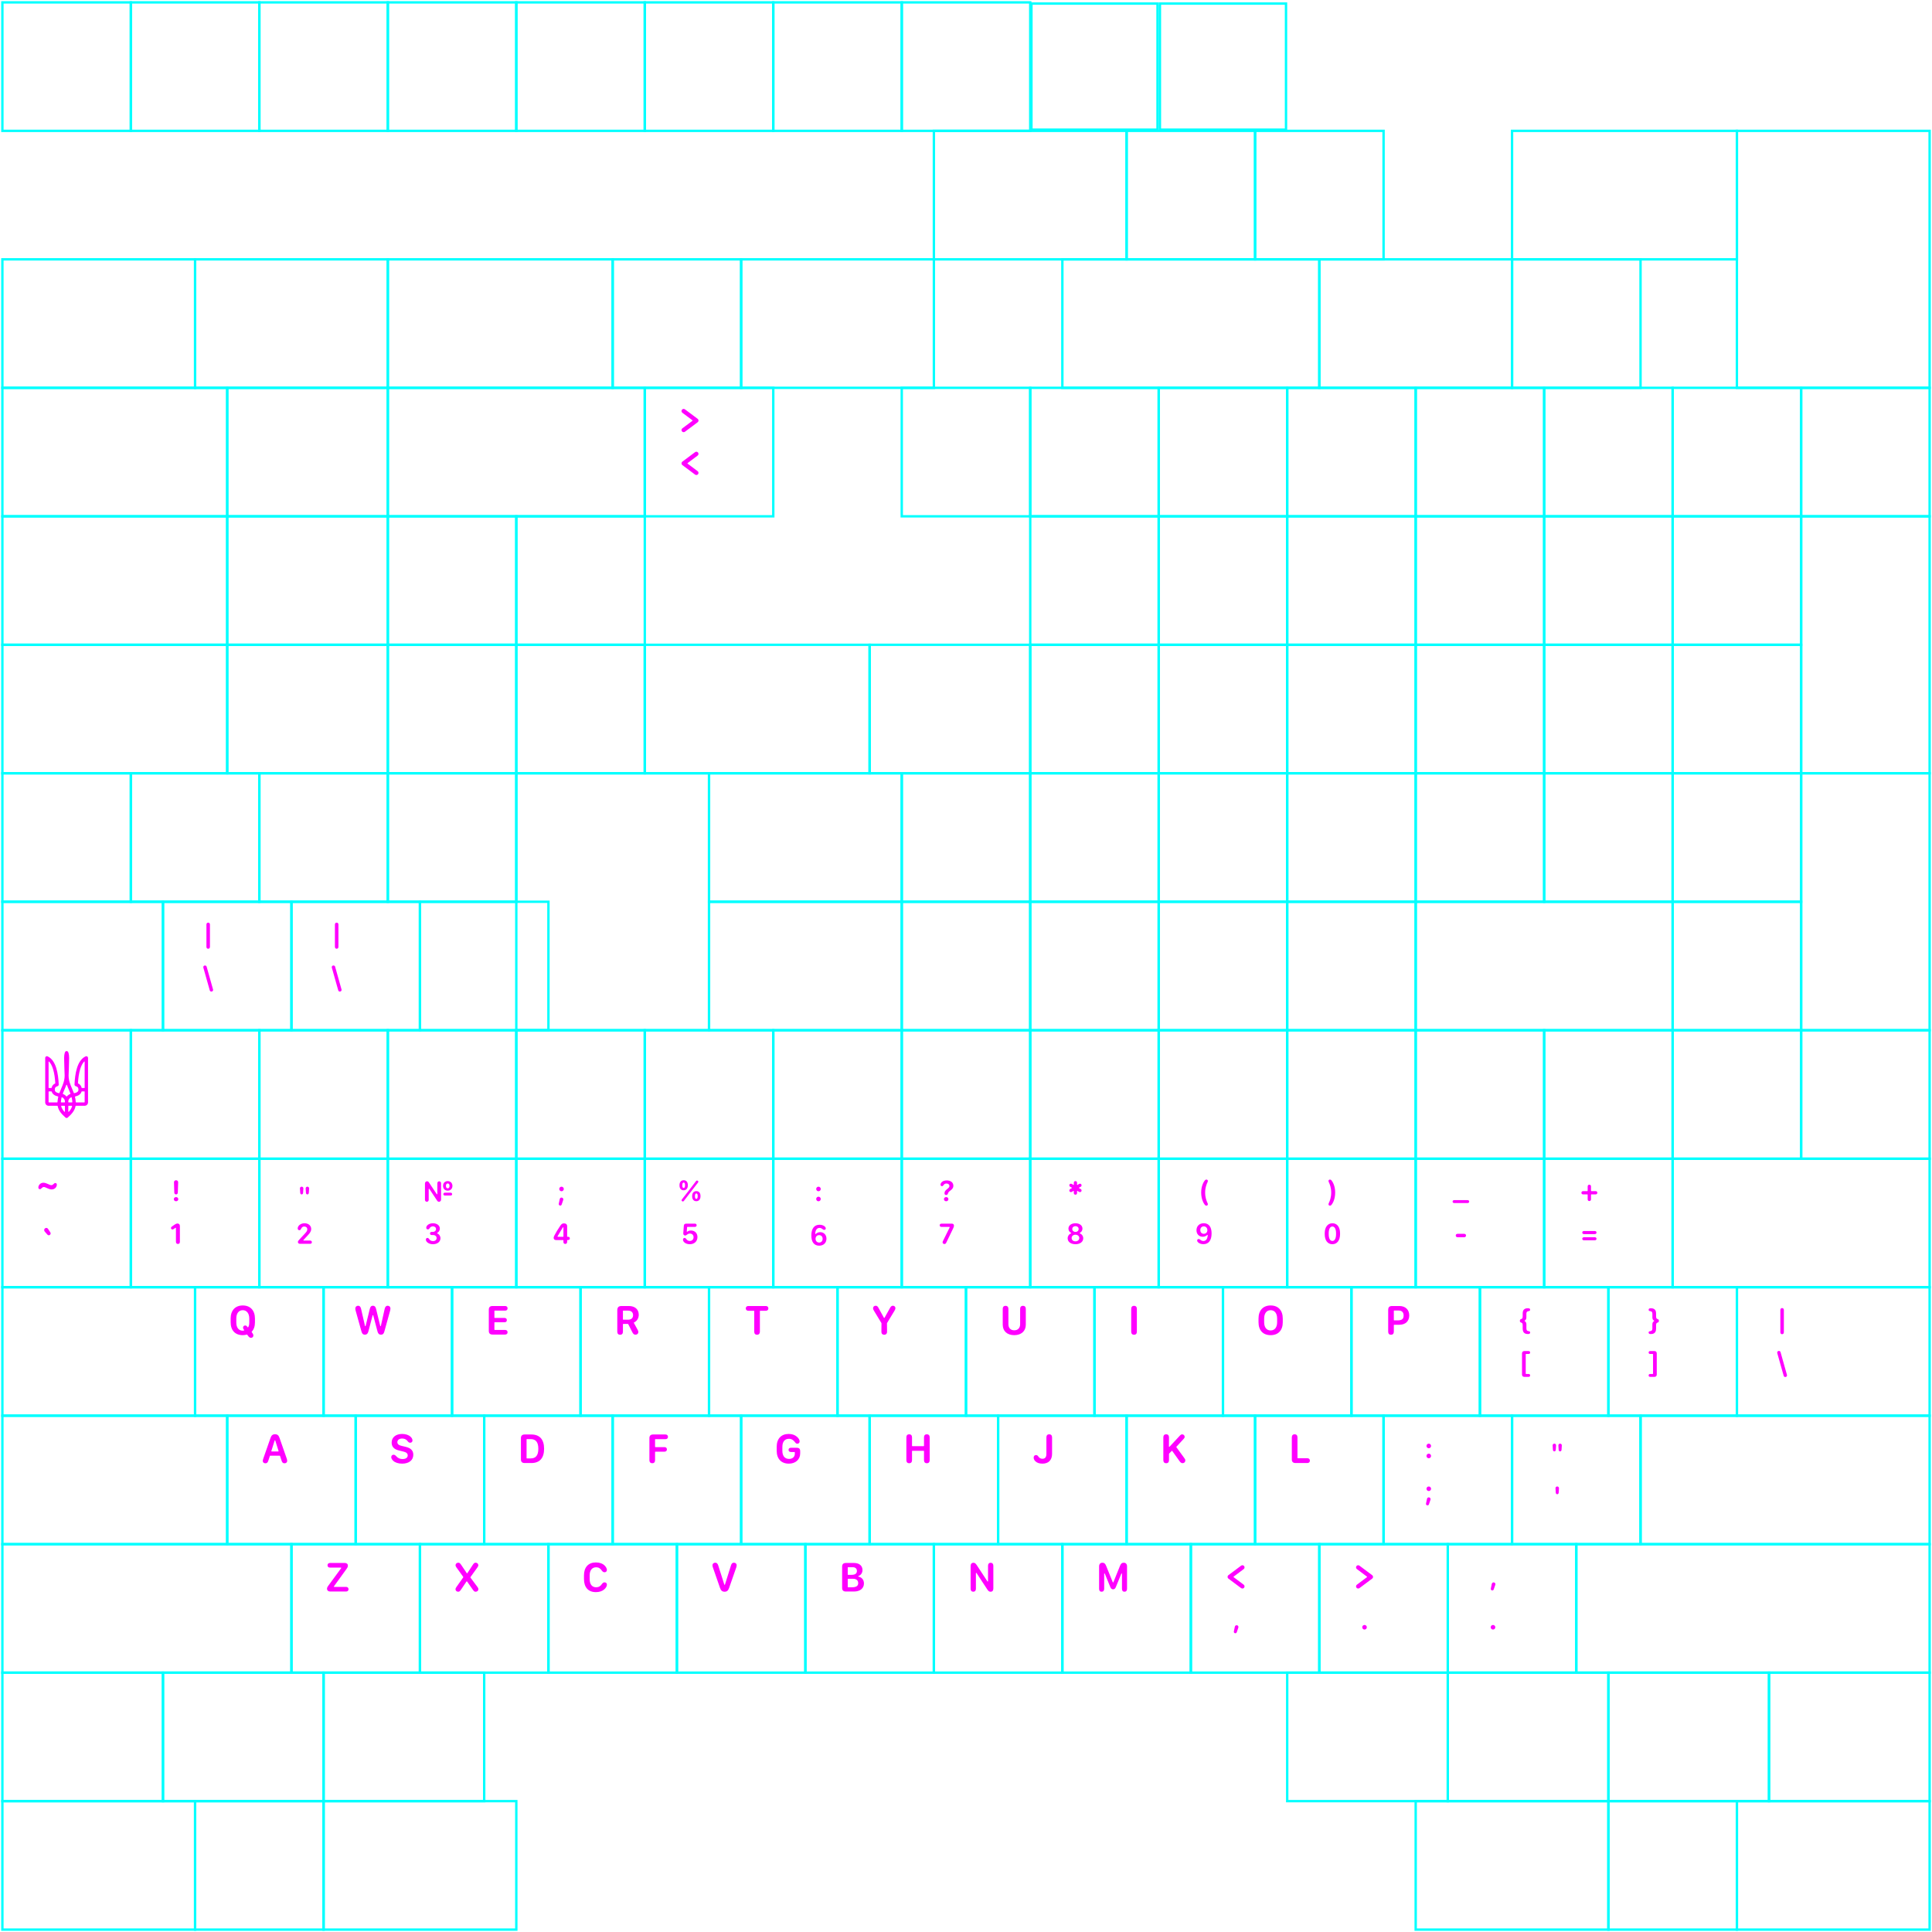 <svg width="812" height="812" viewBox="0 0 812 812" fill="none" xmlns="http://www.w3.org/2000/svg">
<path d="M137.44 667.697C137.44 667.24 137.625 666.906 138.46 665.808L143.401 659.071C143.47 658.977 143.403 658.846 143.287 658.846H138.662C138.055 658.846 137.651 658.459 137.651 657.879C137.651 657.29 138.064 656.903 138.662 656.903H144.965C145.738 656.903 146.222 657.351 146.222 658.072C146.222 658.538 146.019 658.916 145.193 660.023L140.338 666.734C140.27 666.828 140.337 666.959 140.453 666.959H145.483C146.072 666.959 146.485 667.355 146.485 667.935C146.485 668.506 146.063 668.902 145.474 668.902H138.741C137.967 668.902 137.44 668.41 137.44 667.697Z" fill="#FF00FF"/>
<path d="M191.44 667.915C191.44 667.651 191.545 667.405 191.818 667.019L194.646 663.017C194.715 662.919 194.715 662.787 194.645 662.689L191.835 658.766C191.572 658.414 191.458 658.142 191.458 657.861C191.458 657.246 191.95 656.789 192.618 656.789C193.083 656.789 193.33 656.973 193.848 657.711L196.186 661.197C196.242 661.281 196.367 661.28 196.422 661.195L198.691 657.711C199.165 656.991 199.429 656.789 199.903 656.789C200.554 656.789 201.037 657.246 201.037 657.861C201.037 658.133 200.932 658.379 200.659 658.757L197.774 662.781C197.702 662.881 197.704 663.017 197.778 663.116L200.694 667.019C200.958 667.361 201.064 667.634 201.064 667.915C201.064 668.53 200.571 668.987 199.903 668.987C199.446 668.987 199.236 668.829 198.673 668.064L196.303 664.676C196.246 664.595 196.125 664.596 196.069 664.678L193.787 668.064C193.268 668.803 193.031 668.987 192.574 668.987C191.915 668.987 191.44 668.53 191.44 667.915Z" fill="#FF00FF"/>
<path d="M245.44 663.635V662.097C245.44 658.696 247.277 656.674 250.45 656.674C251.97 656.674 253.271 657.14 254.124 657.984C254.712 658.564 255.073 659.285 255.073 659.821C255.073 660.418 254.668 660.805 254.088 660.805C253.667 660.805 253.368 660.638 252.99 660.172C252.322 659.17 251.592 658.713 250.582 658.713C248.815 658.713 247.822 659.979 247.822 662.194V663.556C247.822 665.859 248.797 667.116 250.582 667.116C251.601 667.116 252.401 666.659 253.034 665.674C253.412 665.208 253.675 665.05 254.08 665.05C254.686 665.05 255.082 665.437 255.082 666.026C255.082 666.659 254.633 667.432 253.93 668.021C253.086 668.75 251.9 669.155 250.45 669.155C247.242 669.155 245.44 667.151 245.44 663.635Z" fill="#FF00FF"/>
<path d="M304.423 665.989C304.465 666.121 304.652 666.12 304.694 665.988L307.208 657.966C307.454 657.131 307.815 656.789 308.448 656.789C309.124 656.789 309.616 657.219 309.616 657.852C309.616 658.089 309.537 658.485 309.432 658.81L306.461 667.334C306.075 668.494 305.521 668.986 304.546 668.986C303.553 668.986 302.981 668.485 302.595 667.334L299.633 658.81C299.51 658.449 299.44 658.107 299.44 657.861C299.44 657.228 299.941 656.789 300.626 656.789C301.241 656.789 301.628 657.158 301.874 657.966L304.423 665.989Z" fill="#FF00FF"/>
<path d="M360.716 662.507C360.716 662.447 360.753 662.393 360.81 662.372C361.867 661.983 362.492 661.072 362.492 659.856C362.492 658.045 361.121 656.903 358.941 656.903H355.522C354.459 656.903 353.94 657.413 353.94 658.423V667.38C353.94 668.399 354.459 668.9 355.522 668.9H358.932C361.472 668.9 363.107 667.573 363.107 665.516C363.107 664.019 362.222 662.935 360.831 662.648C360.764 662.634 360.716 662.576 360.716 662.507ZM356.295 658.829C356.295 658.751 356.359 658.687 356.437 658.687H358.396C359.504 658.687 360.154 659.285 360.154 660.26C360.154 661.306 359.451 661.895 357.86 661.895H356.437C356.359 661.895 356.295 661.832 356.295 661.753V658.829ZM358.053 667.116H356.437C356.359 667.116 356.295 667.053 356.295 666.974V663.689C356.295 663.611 356.359 663.548 356.437 663.548H358.546C359.934 663.548 360.69 664.242 360.69 665.376C360.69 666.518 359.925 667.116 358.053 667.116Z" fill="#FF00FF"/>
<path d="M410.163 667.73C410.163 668.521 409.759 668.987 409.056 668.987C408.353 668.987 407.94 668.512 407.94 667.73V658.247C407.94 657.307 408.353 656.815 409.161 656.815C409.733 656.815 410.067 657.14 410.559 657.87L415 664.633C415.078 664.751 415.26 664.696 415.26 664.556V658.072C415.26 657.281 415.665 656.815 416.368 656.815C417.071 656.815 417.493 657.29 417.493 658.072V667.607C417.493 668.503 417.088 668.987 416.333 668.987C415.761 668.987 415.427 668.749 414.909 667.967L410.424 661.125C410.346 661.007 410.163 661.062 410.163 661.202V667.73Z" fill="#FF00FF"/>
<path d="M462.995 668.987C462.3 668.987 461.94 668.556 461.94 667.73V658.335C461.94 657.377 462.476 656.797 463.328 656.797C464.093 656.797 464.541 657.158 464.954 658.239L467.688 665C467.735 665.118 467.903 665.118 467.951 665L470.675 658.23C471.089 657.14 471.528 656.797 472.31 656.797C473.18 656.797 473.681 657.36 473.681 658.335V667.73C473.681 668.538 473.294 668.987 472.6 668.987C471.915 668.987 471.554 668.556 471.554 667.73V661.448C471.554 661.292 471.34 661.25 471.281 661.394L469.041 666.886C468.716 667.712 468.355 667.976 467.819 667.976C467.274 667.976 466.914 667.695 466.589 666.886L464.348 661.394C464.29 661.25 464.075 661.292 464.075 661.448V667.73C464.075 668.538 463.689 668.987 462.995 668.987Z" fill="#FF00FF"/>
<path fill-rule="evenodd" clip-rule="evenodd" d="M522.892 658.216C522.595 657.818 522.031 657.737 521.633 658.034L516.29 662.029C516.062 662.199 515.929 662.466 515.929 662.75C515.929 663.034 516.062 663.301 516.29 663.471L521.633 667.466C522.031 667.763 522.595 667.682 522.892 667.284C523.19 666.886 523.108 666.322 522.71 666.025L518.481 662.862C518.406 662.806 518.406 662.694 518.481 662.638L522.71 659.475C523.108 659.178 523.19 658.614 522.892 658.216Z" fill="#FF00FF"/>
<path d="M518.576 685.68L518.985 683.721C519.06 683.287 519.401 683.063 519.761 683.063C520.269 683.063 520.623 683.541 520.474 684.025L519.816 685.959C519.73 686.269 519.488 686.437 519.19 686.437C518.775 686.437 518.502 686.09 518.576 685.68Z" fill="#FF00FF"/>
<path fill-rule="evenodd" clip-rule="evenodd" d="M570.108 658.216C570.406 657.818 570.969 657.737 571.367 658.034L576.71 662.029C576.938 662.199 577.071 662.466 577.071 662.75C577.071 663.034 576.938 663.301 576.71 663.471L571.367 667.466C570.969 667.763 570.406 667.682 570.108 667.284C569.81 666.886 569.892 666.322 570.29 666.025L574.519 662.862C574.594 662.806 574.594 662.694 574.519 662.638L570.29 659.475C569.892 659.178 569.81 658.614 570.108 658.216Z" fill="#FF00FF"/>
<path d="M572.533 683.919C572.533 683.392 572.967 682.958 573.494 682.958C574.027 682.958 574.461 683.392 574.461 683.919C574.461 684.452 574.027 684.887 573.494 684.887C572.967 684.887 572.533 684.452 572.533 683.919Z" fill="#FF00FF"/>
<path d="M626.576 667.68L626.985 665.721C627.06 665.287 627.401 665.063 627.761 665.063C628.269 665.063 628.623 665.541 628.474 666.025L627.816 667.959C627.73 668.269 627.488 668.437 627.19 668.437C626.775 668.437 626.502 668.09 626.576 667.68Z" fill="#FF00FF"/>
<path d="M626.533 683.919C626.533 683.392 626.967 682.958 627.494 682.958C628.027 682.958 628.461 683.392 628.461 683.919C628.461 684.452 628.027 684.887 627.494 684.887C626.967 684.887 626.533 684.452 626.533 683.919Z" fill="#FF00FF"/>
<path d="M111.54 615.006C110.89 615.006 110.44 614.606 110.44 614.016C110.44 613.776 110.5 613.506 110.65 613.056L113.68 604.386C114.06 603.266 114.59 602.806 115.6 602.806C116.61 602.806 117.12 603.266 117.5 604.386L120.52 613.056C120.64 613.436 120.7 613.726 120.7 613.966C120.7 614.596 120.25 615.006 119.58 615.006C118.94 615.006 118.57 614.676 118.33 613.856L117.69 611.916C117.67 611.856 117.62 611.816 117.56 611.816H113.56C113.5 611.816 113.44 611.856 113.43 611.916L112.79 613.856C112.54 614.686 112.19 615.006 111.56 615.006H111.54ZM114.16 610.046H116.94C117.04 610.046 117.1 609.956 117.08 609.866L115.7 605.446C115.66 605.316 115.47 605.316 115.43 605.446L114.04 609.866C114.01 609.956 114.08 610.046 114.18 610.046H114.16Z" fill="#FF00FF"/>
<path d="M164.44 612.43C164.44 611.832 164.853 611.41 165.389 611.41C165.785 611.41 166.11 611.577 166.532 612.034C167.208 612.817 168.105 613.221 169.151 613.221C170.557 613.221 171.357 612.658 171.357 611.683C171.357 610.874 170.794 610.373 169.494 610.066L167.701 609.626C165.635 609.152 164.607 608.053 164.607 606.313C164.607 604.107 166.347 602.674 169.019 602.674C170.452 602.674 171.735 603.087 172.526 603.817C173.071 604.309 173.361 604.871 173.361 605.425C173.361 605.979 172.974 606.357 172.403 606.357C172.034 606.357 171.717 606.198 171.436 605.847C170.9 605.047 170.091 604.599 169.054 604.599C167.806 604.599 167.006 605.197 167.006 606.128C167.006 606.875 167.551 607.403 168.667 607.657L170.469 608.088C172.667 608.589 173.704 609.653 173.704 611.419C173.704 613.704 171.884 615.155 169.019 615.155C167.463 615.155 166.083 614.724 165.292 613.977C164.739 613.467 164.44 612.931 164.44 612.43Z" fill="#FF00FF"/>
<path fill-rule="evenodd" clip-rule="evenodd" d="M218.94 613.379V604.423C218.94 603.404 219.467 602.903 220.522 602.903H223.317C226.824 602.903 228.678 604.977 228.678 608.906C228.678 612.825 226.824 614.9 223.317 614.9H220.522C219.467 614.9 218.94 614.399 218.94 613.379ZM221.313 612.817C221.313 612.895 221.376 612.957 221.453 612.957H223.018C225.224 612.957 226.252 611.656 226.252 608.906C226.252 606.137 225.215 604.836 223.018 604.836H221.453C221.376 604.836 221.313 604.899 221.313 604.976V612.817Z" fill="#FF00FF"/>
<path d="M274.144 614.988C273.388 614.988 272.94 614.513 272.94 613.704V604.423C272.94 603.412 273.458 602.903 274.522 602.903H279.734C280.332 602.903 280.745 603.307 280.745 603.887C280.745 604.476 280.332 604.863 279.734 604.863H275.453C275.376 604.863 275.313 604.925 275.313 605.003V608.071C275.313 608.149 275.376 608.211 275.453 608.211H279.286C279.901 608.211 280.296 608.589 280.296 609.169C280.296 609.749 279.892 610.127 279.286 610.127H275.453C275.376 610.127 275.313 610.19 275.313 610.267V613.704C275.313 614.522 274.891 614.988 274.144 614.988Z" fill="#FF00FF"/>
<path d="M326.44 609.758V608.027C326.44 604.704 328.321 602.674 331.458 602.674C332.856 602.674 334.034 603.07 334.886 603.808C335.607 604.397 336.082 605.153 336.082 605.785C336.082 606.374 335.677 606.77 335.106 606.77C334.763 606.77 334.526 606.638 334.271 606.313C333.568 605.381 332.821 604.713 331.617 604.713C329.806 604.713 328.822 605.908 328.822 608.123V609.749C328.822 611.938 329.841 613.168 331.643 613.168C333.084 613.168 334.051 612.307 334.051 611.024V610.408C334.051 610.331 333.989 610.268 333.911 610.268H332.452C331.801 610.268 331.423 609.943 331.423 609.371C331.423 608.8 331.792 608.484 332.452 608.484H334.851C335.862 608.484 336.31 608.932 336.31 609.916V610.883C336.31 613.397 334.359 615.155 331.555 615.155C328.347 615.155 326.44 613.133 326.44 609.758Z" fill="#FF00FF"/>
<path d="M389.536 614.988C388.789 614.988 388.349 614.513 388.349 613.704V609.889C388.349 609.812 388.286 609.749 388.209 609.749H383.453C383.376 609.749 383.313 609.812 383.313 609.889V613.704C383.313 614.513 382.874 614.988 382.126 614.988C381.371 614.988 380.94 614.513 380.94 613.704V604.098C380.94 603.289 381.371 602.815 382.126 602.815C382.874 602.815 383.313 603.289 383.313 604.098V607.658C383.313 607.735 383.376 607.798 383.453 607.798H388.209C388.286 607.798 388.349 607.735 388.349 607.658V604.098C388.349 603.289 388.789 602.815 389.536 602.815C390.292 602.815 390.731 603.289 390.731 604.098V613.704C390.731 614.513 390.292 614.988 389.536 614.988Z" fill="#FF00FF"/>
<path d="M439.792 604.133C439.792 603.289 440.214 602.815 440.97 602.815C441.735 602.815 442.174 603.289 442.174 604.133V611.032C442.174 613.643 440.689 615.155 438.131 615.155C436.804 615.155 435.741 614.785 435.082 614.082C434.677 613.66 434.44 613.133 434.44 612.606C434.44 611.964 434.835 611.551 435.433 611.551C435.855 611.551 436.11 611.744 436.391 612.131C436.787 612.729 437.332 613.107 438.131 613.107C439.212 613.107 439.792 612.448 439.792 611.068V604.133Z" fill="#FF00FF"/>
<path d="M497.018 614.952C496.57 614.952 496.192 614.715 495.796 614.17L492.678 609.816C492.626 609.745 492.522 609.737 492.461 609.8L491.393 610.897C491.342 610.95 491.313 611.021 491.313 611.095V613.704C491.313 614.522 490.891 614.988 490.144 614.988C489.388 614.988 488.94 614.513 488.94 613.704V604.097C488.94 603.288 489.371 602.814 490.127 602.814C490.874 602.814 491.313 603.288 491.313 604.097L491.287 607.966C491.286 608.095 491.445 608.158 491.533 608.064L495.858 603.411C496.218 603.007 496.508 602.849 496.851 602.849C497.448 602.849 497.906 603.306 497.906 603.886C497.906 604.194 497.791 604.413 497.413 604.818L494.425 608.063C494.379 608.113 494.374 608.189 494.414 608.243L497.642 612.658C498.073 613.238 498.178 613.485 498.178 613.819C498.178 614.487 497.703 614.952 497.018 614.952Z" fill="#FF00FF"/>
<path d="M550.542 613.889C550.542 614.495 550.103 614.9 549.479 614.9H544.522C543.458 614.9 542.94 614.399 542.94 613.379V604.098C542.94 603.289 543.371 602.815 544.126 602.815C544.874 602.815 545.313 603.289 545.313 604.098V612.738C545.313 612.815 545.376 612.878 545.453 612.878H549.479C550.103 612.878 550.542 613.291 550.542 613.889Z" fill="#FF00FF"/>
<path d="M599.539 607.715C599.539 607.188 599.973 606.753 600.5 606.753C601.027 606.753 601.461 607.188 601.461 607.715C601.461 608.242 601.027 608.676 600.5 608.676C599.973 608.676 599.539 608.242 599.539 607.715ZM599.539 611.919C599.539 611.392 599.973 610.958 600.5 610.958C601.027 610.958 601.461 611.392 601.461 611.919C601.461 612.452 601.027 612.886 600.5 612.886C599.973 612.886 599.539 612.452 599.539 611.919Z" fill="#FF00FF"/>
<path d="M599.539 625.715C599.539 625.188 599.973 624.753 600.5 624.753C601.033 624.753 601.461 625.188 601.461 625.715C601.461 626.242 601.033 626.676 600.5 626.676C599.973 626.676 599.539 626.242 599.539 625.715ZM599.341 631.941L599.75 629.975C599.818 629.566 600.147 629.324 600.513 629.324C601.015 629.324 601.381 629.826 601.238 630.279L600.581 632.213C600.494 632.523 600.246 632.691 599.954 632.691C599.533 632.691 599.266 632.319 599.341 631.941Z" fill="#FF00FF"/>
<path d="M655.089 609.361L654.971 607.519C654.94 607.097 655.251 606.75 655.697 606.75C656.144 606.75 656.447 607.103 656.416 607.519L656.299 609.361C656.274 609.714 656.026 610.006 655.691 610.006C655.356 610.006 655.108 609.714 655.089 609.361ZM652.677 609.361L652.559 607.519C652.528 607.097 652.844 606.75 653.285 606.75C653.731 606.75 654.035 607.103 654.004 607.519L653.886 609.361C653.861 609.714 653.613 610.006 653.279 610.006C652.944 610.006 652.696 609.714 652.677 609.361Z" fill="#FF00FF"/>
<path d="M653.874 627.361L653.762 625.519C653.731 625.097 654.035 624.75 654.494 624.75C654.946 624.75 655.244 625.103 655.219 625.519L655.108 627.361C655.083 627.714 654.822 628.012 654.487 628.012C654.153 628.012 653.892 627.714 653.874 627.361Z" fill="#FF00FF"/>
<path fill-rule="evenodd" clip-rule="evenodd" d="M105.518 562.271C105.043 562.271 104.674 562.025 104.279 561.462L103.901 560.948C103.864 560.898 103.8 560.879 103.741 560.898C103.238 561.062 102.673 561.155 102.046 561.155C98.812 561.155 96.94 559.115 96.94 555.74V554.176C96.94 550.757 98.856 548.674 102.046 548.674C105.202 548.674 107.153 550.757 107.153 554.176V555.74C107.153 557.477 106.666 558.794 105.805 559.689C105.757 559.739 105.75 559.816 105.791 559.872L106.151 560.372C106.432 560.785 106.494 561.005 106.494 561.278C106.494 561.831 106.098 562.271 105.518 562.271ZM99.313 555.855C99.313 557.964 100.315 559.23 101.95 559.282C102.158 559.282 102.361 559.252 102.547 559.194C102.634 559.167 102.662 559.063 102.608 558.99L102.407 558.72C102.257 558.491 102.152 558.237 102.152 557.99C102.152 557.472 102.53 557.085 103.057 557.085C103.338 557.085 103.593 557.208 103.848 557.507L104.078 557.831C104.133 557.909 104.249 557.91 104.3 557.829C104.601 557.346 104.771 556.745 104.771 555.855V554.167C104.771 551.979 103.646 550.66 102.046 550.66C100.35 550.66 99.313 551.979 99.313 554.167V555.855Z" fill="#FF00FF"/>
<path d="M151.94 559.678L149.453 550.775C149.374 550.476 149.33 550.151 149.33 549.957C149.33 549.272 149.822 548.788 150.525 548.788C151.167 548.788 151.562 549.219 151.765 550.124L153.4 557.27C153.433 557.415 153.64 557.417 153.676 557.271L155.421 550.115C155.641 549.193 156.027 548.788 156.73 548.788C157.442 548.788 157.838 549.21 158.057 550.115L159.801 557.267C159.837 557.413 160.045 557.411 160.077 557.264L161.67 550.124C161.863 549.237 162.276 548.788 162.927 548.788C163.621 548.788 164.104 549.263 164.104 549.94C164.104 550.142 164.069 550.458 164.016 550.66L161.529 559.678C161.274 560.592 160.87 560.952 160.14 560.952C159.376 560.952 158.91 560.565 158.664 559.625L156.872 552.851C156.835 552.711 156.635 552.711 156.598 552.852L154.806 559.678C154.577 560.539 154.102 560.952 153.373 560.952C152.652 560.952 152.213 560.645 151.94 559.678Z" fill="#FF00FF"/>
<path d="M205.44 559.379V550.423C205.44 549.412 205.958 548.903 207.022 548.903H212.331C212.928 548.903 213.333 549.298 213.333 549.878C213.333 550.458 212.928 550.845 212.331 550.845H207.935C207.858 550.845 207.795 550.908 207.795 550.985V553.781C207.795 553.858 207.858 553.921 207.935 553.921H212.084C212.647 553.921 213.025 554.281 213.025 554.835C213.025 555.389 212.647 555.74 212.084 555.74H207.935C207.858 555.74 207.795 555.803 207.795 555.88V558.817C207.795 558.895 207.858 558.957 207.935 558.957H212.304C212.928 558.957 213.333 559.344 213.333 559.933C213.333 560.522 212.928 560.9 212.304 560.9H207.022C205.958 560.9 205.44 560.399 205.44 559.379Z" fill="#FF00FF"/>
<path fill-rule="evenodd" clip-rule="evenodd" d="M261.813 559.704C261.813 560.513 261.382 560.988 260.635 560.988C259.879 560.988 259.44 560.513 259.44 559.704V550.713C259.44 549.465 259.985 548.903 261.233 548.903H264.3C266.867 548.903 268.458 550.309 268.458 552.576C268.458 554.042 267.73 555.222 266.481 555.809C266.406 555.845 266.374 555.936 266.414 556.008L268.08 559.063C268.211 559.3 268.291 559.599 268.291 559.854C268.291 560.495 267.79 560.952 267.113 560.952C266.489 560.952 266.155 560.689 265.759 559.915L264.07 556.588C264.023 556.494 263.926 556.435 263.821 556.435H261.953C261.876 556.435 261.813 556.497 261.813 556.575V559.704ZM261.813 554.519C261.813 554.597 261.876 554.659 261.953 554.659H263.958C265.302 554.659 266.076 553.991 266.076 552.761C266.076 551.539 265.293 550.845 263.984 550.845H261.953C261.876 550.845 261.813 550.908 261.813 550.985V554.519Z" fill="#FF00FF"/>
<path d="M318.186 560.988C317.448 560.988 317 560.513 317 559.722V551.038C317 550.96 316.937 550.898 316.86 550.898H314.459C313.871 550.898 313.44 550.476 313.44 549.905C313.44 549.324 313.871 548.903 314.459 548.903H321.921C322.519 548.903 322.941 549.316 322.941 549.905C322.941 550.485 322.519 550.898 321.921 550.898H319.513C319.435 550.898 319.373 550.96 319.373 551.038V559.722C319.373 560.504 318.916 560.988 318.186 560.988Z" fill="#FF00FF"/>
<path d="M371.643 560.989C370.904 560.989 370.43 560.497 370.447 559.776L370.482 556.191C370.482 556.138 370.468 556.087 370.44 556.041L367.309 550.88C367.037 550.423 366.94 550.16 366.94 549.87C366.94 549.219 367.379 548.788 368.039 548.788C368.549 548.788 368.883 549.043 369.225 549.694L371.51 553.856C371.564 553.953 371.704 553.954 371.758 553.856L374.077 549.694C374.42 549.07 374.781 548.788 375.273 548.788C375.897 548.788 376.345 549.228 376.345 549.834C376.345 550.124 376.231 550.406 375.932 550.916L372.827 556.041C372.8 556.087 372.786 556.138 372.786 556.191L372.82 559.776C372.838 560.497 372.363 560.989 371.643 560.989Z" fill="#FF00FF"/>
<path d="M431.134 556.769C431.134 559.423 429.218 561.155 426.292 561.155C423.259 561.155 421.44 559.406 421.44 556.751V550.08C421.44 549.289 421.888 548.815 422.626 548.815C423.365 548.815 423.822 549.289 423.822 550.08V556.523C423.822 558.14 424.753 559.115 426.292 559.115C427.812 559.115 428.752 558.122 428.752 556.523V550.08C428.752 549.289 429.201 548.815 429.939 548.815C430.677 548.815 431.134 549.289 431.134 550.08V556.769Z" fill="#FF00FF"/>
<path d="M476.635 560.988C475.879 560.988 475.44 560.513 475.44 559.704V550.098C475.44 549.289 475.871 548.815 476.626 548.815C477.374 548.815 477.813 549.289 477.813 550.098V559.704C477.813 560.513 477.382 560.988 476.635 560.988Z" fill="#FF00FF"/>
<path d="M528.94 555.74V554.176C528.94 550.757 530.856 548.674 534.038 548.674C537.237 548.674 539.135 550.757 539.135 554.176V555.74C539.135 559.115 537.237 561.155 534.038 561.155C530.821 561.155 528.94 559.115 528.94 555.74ZM531.313 554.167V555.732C531.313 557.894 532.341 559.168 534.038 559.168C535.734 559.168 536.762 557.894 536.762 555.732V554.167C536.762 551.979 535.734 550.66 534.038 550.66C532.341 550.66 531.313 551.979 531.313 554.167Z" fill="#FF00FF"/>
<path fill-rule="evenodd" clip-rule="evenodd" d="M584.618 560.988C583.871 560.988 583.44 560.513 583.44 559.704V550.634C583.44 549.386 583.915 548.903 585.154 548.903H588.186C590.682 548.903 592.291 550.467 592.291 552.84C592.291 555.319 590.665 556.786 588.089 556.786H585.953C585.876 556.786 585.813 556.849 585.813 556.926V559.704C585.813 560.513 585.374 560.988 584.618 560.988ZM585.813 554.801C585.813 554.878 585.876 554.941 585.953 554.941H587.333C589.179 554.941 589.926 554.405 589.926 552.875C589.926 551.557 589.188 550.801 587.887 550.801H585.953C585.876 550.801 585.813 550.864 585.813 550.941V554.801Z" fill="#FF00FF"/>
<path d="M639.97 558.489V557.019C639.97 556.079 639.66 555.969 639.33 555.869C639.04 555.779 638.78 555.599 638.78 555.129C638.78 554.619 639.08 554.449 639.35 554.369C639.65 554.279 639.97 554.159 639.97 553.229V551.999C639.97 550.409 640.86 549.839 642.14 549.839C642.66 549.839 643.1 549.929 643.1 550.469C643.1 550.829 642.91 550.959 642.51 551.039C642.03 551.139 641.52 551.179 641.52 552.249V553.679C641.52 554.359 641.28 554.799 640.83 555.009C640.72 555.059 640.72 555.209 640.83 555.269C641.29 555.499 641.53 555.979 641.53 556.659V558.269C641.53 559.349 642.04 559.389 642.52 559.479C642.92 559.559 643.11 559.689 643.11 560.039C643.11 560.369 642.85 560.639 642.52 560.659C641.04 560.779 639.98 560.229 639.98 558.489H639.97Z" fill="#FF00FF"/>
<path d="M639.686 577.705V568.819C639.686 568.186 640.058 567.839 640.696 567.839H642.439C642.867 567.839 643.102 568.081 643.102 568.453C643.102 568.819 642.867 569.06 642.439 569.06H641.388C641.311 569.06 641.248 569.123 641.248 569.2V577.323C641.248 577.4 641.311 577.463 641.388 577.463H642.439C642.867 577.463 643.102 577.705 643.102 578.077C643.102 578.443 642.867 578.685 642.439 578.685H640.696C640.058 578.685 639.686 578.337 639.686 577.705Z" fill="#FF00FF"/>
<path d="M696.03 558.499V557.029C696.03 556.089 696.34 555.979 696.67 555.879C696.96 555.789 697.22 555.609 697.22 555.139C697.22 554.629 696.92 554.459 696.65 554.379C696.35 554.289 696.03 554.169 696.03 553.239V552.009C696.03 550.419 695.14 549.849 693.86 549.849C693.34 549.849 692.9 549.939 692.9 550.479C692.9 550.839 693.09 550.969 693.49 551.049C693.97 551.149 694.48 551.189 694.48 552.259V553.689C694.48 554.369 694.72 554.809 695.17 555.019C695.28 555.069 695.28 555.219 695.17 555.279C694.71 555.509 694.47 555.989 694.47 556.669V558.279C694.47 559.359 693.96 559.399 693.48 559.489C693.08 559.569 692.89 559.699 692.89 560.049C692.89 560.379 693.15 560.649 693.48 560.669C694.96 560.789 696.02 560.239 696.02 558.499H696.03Z" fill="#FF00FF"/>
<path d="M692.904 578.077C692.904 577.705 693.133 577.463 693.561 577.463H694.618C694.695 577.463 694.758 577.4 694.758 577.323V569.2C694.758 569.123 694.695 569.06 694.618 569.06H693.561C693.133 569.06 692.904 568.819 692.904 568.453C692.904 568.081 693.133 567.839 693.561 567.839H695.304C695.949 567.839 696.321 568.186 696.321 568.819V577.705C696.321 578.337 695.949 578.685 695.304 578.685H693.561C693.133 578.685 692.904 578.443 692.904 578.077Z" fill="#FF00FF"/>
<path d="M748.262 559.928V550.595C748.262 550.044 748.585 549.777 749 549.777C749.416 549.777 749.738 550.044 749.738 550.595V559.928C749.738 560.48 749.416 560.747 749 560.747C748.585 560.747 748.262 560.48 748.262 559.928Z" fill="#FF00FF"/>
<path d="M749.657 578.226L746.978 568.732C746.96 568.676 746.941 568.577 746.941 568.484C746.929 568.099 747.245 567.777 747.648 567.777C747.983 567.777 748.256 567.975 748.349 568.298L751.022 577.798C751.04 577.848 751.059 577.953 751.065 578.04C751.071 578.424 750.761 578.747 750.352 578.747C750.017 578.747 749.744 578.548 749.657 578.226Z" fill="#FF00FF"/>
<path d="M23.888 497.935C23.888 498.835 23.063 499.915 21.683 499.915C20.498 499.915 19.193 498.895 18.428 498.895C17.603 498.895 17.393 499.795 16.763 499.795C16.283 499.795 16.118 499.42 16.118 499.075C16.118 498.175 16.943 497.095 18.233 497.095C19.508 497.095 20.813 498.115 21.578 498.115C22.403 498.115 22.613 497.215 23.243 497.215C23.723 497.215 23.888 497.59 23.888 497.935Z" fill="#FF00FF"/>
<path d="M19.922 518.895L18.77 517.576C18.643 517.42 18.564 517.205 18.564 516.98C18.564 516.492 18.965 516.082 19.453 516.082C19.707 516.082 19.961 516.15 20.195 516.492L21.123 517.898C21.211 518.035 21.289 518.201 21.289 518.377C21.289 518.816 20.928 519.178 20.518 519.178C20.273 519.178 20.068 519.061 19.922 518.895Z" fill="#FF00FF"/>
<path d="M73.256 501.29L73.126 496.918C73.107 496.434 73.486 496.043 74 496.043C74.515 496.043 74.899 496.434 74.881 496.918L74.732 501.29C74.713 501.705 74.397 501.997 74 501.997C73.591 501.997 73.269 501.693 73.256 501.29ZM73.058 504C73.058 503.485 73.479 503.125 73.994 503.125C74.515 503.125 74.937 503.485 74.937 504C74.937 504.514 74.515 504.874 73.994 504.874C73.479 504.874 73.058 504.514 73.058 504Z" fill="#FF00FF"/>
<path d="M73.947 521.919V516.149C73.947 516.029 73.817 515.969 73.727 516.029L73.067 516.499C72.827 516.659 72.677 516.719 72.517 516.729C72.167 516.749 71.887 516.509 71.867 516.159C71.857 515.889 72.017 515.649 72.347 515.429L73.457 514.659C73.907 514.359 74.257 514.229 74.607 514.229C75.207 514.229 75.607 514.649 75.607 515.269V521.919C75.607 522.489 75.307 522.819 74.777 522.819C74.247 522.819 73.957 522.489 73.957 521.919H73.947Z" fill="#FF00FF"/>
<path d="M128.589 501.361L128.471 499.519C128.44 499.097 128.751 498.75 129.197 498.75C129.644 498.75 129.947 499.103 129.916 499.519L129.799 501.361C129.774 501.714 129.526 502.006 129.191 502.006C128.856 502.006 128.608 501.714 128.589 501.361ZM126.177 501.361L126.059 499.519C126.028 499.097 126.344 498.75 126.785 498.75C127.231 498.75 127.535 499.103 127.504 499.519L127.386 501.361C127.361 501.714 127.113 502.006 126.779 502.006C126.444 502.006 126.196 501.714 126.177 501.361Z" fill="#FF00FF"/>
<path d="M125.206 522.004C125.206 521.684 125.376 521.424 125.896 520.884L128.206 518.394C128.886 517.664 129.156 517.194 129.156 516.674C129.156 515.964 128.646 515.494 127.876 515.494C127.246 515.494 126.776 515.844 126.536 516.494C126.336 516.884 126.116 517.054 125.786 517.044C125.416 517.034 125.116 516.714 125.116 516.324C125.116 515.214 126.306 514.124 127.976 514.124C129.646 514.124 130.796 515.134 130.796 516.534C130.796 517.384 130.416 518.084 129.356 519.204L127.536 521.154C127.456 521.244 127.516 521.394 127.636 521.394H130.296C130.776 521.394 131.076 521.654 131.076 522.084C131.076 522.514 130.786 522.764 130.296 522.764H126.106C125.556 522.764 125.206 522.464 125.206 522.014V522.004Z" fill="#FF00FF"/>
<path fill-rule="evenodd" clip-rule="evenodd" d="M179.531 505.079C179.911 505.014 180.179 504.666 180.179 504.28V499.755C180.179 499.615 180.361 499.56 180.439 499.677L183.757 504.669C183.959 504.958 184.28 505.146 184.659 505.076C185.084 504.997 185.381 504.608 185.381 504.176V497.307C185.381 496.917 185.11 496.566 184.725 496.501C184.24 496.419 183.812 496.8 183.812 497.271V501.803C183.812 501.943 183.63 501.998 183.552 501.882L180.216 496.868C180.027 496.602 179.719 496.439 179.374 496.485C178.93 496.545 178.61 496.944 178.61 497.392V504.309C178.61 504.781 179.047 505.162 179.531 505.079ZM186.938 502.474C186.603 502.474 186.337 502.207 186.337 501.879C186.337 501.551 186.604 501.278 186.938 501.278H189.431C189.76 501.278 190.032 501.545 190.032 501.879C190.032 502.213 189.759 502.474 189.431 502.474H186.938ZM188.166 499.448C188.656 499.448 188.935 499.064 188.935 498.412C188.935 497.76 188.644 497.395 188.166 497.395C187.688 497.395 187.416 497.792 187.416 498.412C187.416 499.063 187.695 499.448 188.166 499.448ZM188.166 500.428C187 500.428 186.207 499.616 186.207 498.419C186.207 497.222 186.994 496.409 188.166 496.409C189.338 496.409 190.15 497.221 190.15 498.418C190.15 499.615 189.35 500.427 188.166 500.427V500.428Z" fill="#FF00FF"/>
<path d="M178.995 520.964C178.995 520.574 179.275 520.284 179.655 520.284C179.925 520.284 180.135 520.414 180.365 520.754C180.725 521.324 181.275 521.624 181.975 521.624C182.905 521.624 183.505 521.124 183.505 520.354C183.505 519.584 182.895 519.064 181.975 519.064H181.365C180.995 519.064 180.725 518.784 180.725 518.404C180.725 518.024 180.995 517.754 181.365 517.754H181.945C182.705 517.754 183.265 517.254 183.265 516.574C183.265 515.894 182.715 515.424 181.935 515.424C181.325 515.424 180.845 515.714 180.515 516.264C180.325 516.574 180.115 516.704 179.825 516.704C179.425 516.704 179.145 516.424 179.145 516.024C179.145 515.034 180.345 514.124 181.955 514.124C183.665 514.124 184.865 515.044 184.865 516.374C184.865 517.124 184.405 517.854 183.775 518.164C183.665 518.224 183.665 518.374 183.785 518.414C184.575 518.704 185.125 519.504 185.125 520.414C185.125 521.894 183.815 522.934 181.945 522.934C180.275 522.934 178.985 521.994 178.985 520.964H178.995Z" fill="#FF00FF"/>
<path d="M235.039 499.715C235.039 499.188 235.473 498.753 236 498.753C236.533 498.753 236.961 499.188 236.961 499.715C236.961 500.242 236.533 500.676 236 500.676C235.473 500.676 235.039 500.242 235.039 499.715ZM234.841 505.941L235.25 503.975C235.318 503.566 235.647 503.324 236.013 503.324C236.515 503.324 236.881 503.826 236.738 504.279L236.081 506.213C235.994 506.523 235.746 506.691 235.454 506.691C235.033 506.691 234.766 506.319 234.841 505.941Z" fill="#FF00FF"/>
<path d="M234.445 519.817H236.665C236.745 519.817 236.805 519.757 236.805 519.677V515.957C236.805 515.817 236.625 515.757 236.545 515.877C235.845 516.997 234.695 518.967 234.325 519.607C234.275 519.697 234.345 519.817 234.445 519.817ZM236.805 521.977V521.327C236.805 521.247 236.745 521.187 236.665 521.187H233.715C233.085 521.187 232.695 520.847 232.695 520.267C232.695 519.997 232.765 519.757 232.995 519.287C233.705 517.947 234.365 516.817 235.465 515.187C235.985 514.427 236.385 514.167 237.025 514.167C237.865 514.167 238.365 514.617 238.365 515.347V519.667C238.365 519.747 238.425 519.807 238.505 519.807H238.775C239.225 519.807 239.495 520.077 239.495 520.497C239.495 520.917 239.225 521.167 238.775 521.167H238.505C238.425 521.167 238.365 521.227 238.365 521.307V521.957C238.365 522.487 238.065 522.807 237.575 522.807C237.085 522.807 236.795 522.487 236.795 521.957L236.805 521.977Z" fill="#FF00FF"/>
<path d="M285.591 498.27V498.028C285.591 496.844 286.261 496.037 287.352 496.037C288.443 496.037 289.088 496.831 289.088 498.028V498.27C289.088 499.411 288.437 500.267 287.321 500.267C286.242 500.267 285.591 499.46 285.591 498.27ZM286.614 504.086L289.659 500.167L292.536 496.403C292.722 496.149 292.958 496.124 293.156 496.217C293.355 496.261 293.497 496.428 293.504 496.633C293.51 496.769 293.454 496.906 293.348 497.042L290.477 500.75L287.426 504.731C287.234 504.986 286.992 504.998 286.8 504.911C286.626 504.874 286.471 504.713 286.465 504.527C286.453 504.39 286.502 504.235 286.614 504.086ZM286.763 498.059V498.239C286.763 498.94 286.986 499.299 287.34 499.299C287.687 499.299 287.91 498.94 287.91 498.239V498.059C287.91 497.358 287.687 497.005 287.34 497.005C286.986 497.005 286.763 497.358 286.763 498.059ZM290.911 502.852V502.611C290.911 501.426 291.587 500.62 292.679 500.62C293.77 500.62 294.409 501.414 294.409 502.611V502.852C294.409 503.993 293.758 504.855 292.648 504.855C291.563 504.855 290.911 504.043 290.911 502.852ZM292.083 502.642V502.821C292.083 503.522 292.313 503.888 292.66 503.888C293.007 503.888 293.237 503.522 293.237 502.821V502.642C293.237 501.947 293.014 501.587 292.66 501.587C292.307 501.587 292.083 501.941 292.083 502.642Z" fill="#FF00FF"/>
<path d="M287.042 521.029C287.042 520.609 287.312 520.289 287.722 520.289C287.982 520.289 288.182 520.399 288.382 520.689C288.762 521.259 289.252 521.549 289.862 521.559C290.742 521.579 291.422 521.019 291.492 520.139C291.572 519.149 290.912 518.449 289.972 518.449C289.552 518.449 289.132 518.609 288.772 518.889C288.402 519.199 288.222 519.269 287.992 519.269C287.482 519.269 287.132 518.899 287.172 518.329L287.412 515.149C287.452 514.559 287.812 514.279 288.492 514.279H292.002C292.502 514.279 292.792 514.529 292.792 514.969C292.792 515.409 292.502 515.649 292.002 515.649H288.922C288.852 515.649 288.782 515.709 288.782 515.779L288.642 517.549C288.632 517.679 288.772 517.749 288.872 517.659C289.242 517.329 289.852 517.169 290.412 517.169C292.022 517.169 293.132 518.289 293.132 519.919C293.132 521.719 291.832 522.929 289.912 522.929C288.232 522.929 287.042 521.979 287.042 521.029Z" fill="#FF00FF"/>
<path d="M343.039 499.715C343.039 499.188 343.473 498.753 344 498.753C344.527 498.753 344.961 499.188 344.961 499.715C344.961 500.242 344.527 500.676 344 500.676C343.473 500.676 343.039 500.242 343.039 499.715ZM343.039 503.919C343.039 503.392 343.473 502.958 344 502.958C344.527 502.958 344.961 503.392 344.961 503.919C344.961 504.452 344.527 504.886 344 504.886C343.473 504.886 343.039 504.452 343.039 503.919Z" fill="#FF00FF"/>
<path d="M341 519.27C341 516.37 342.23 514.75 344.44 514.75C345.18 514.75 345.87 514.94 346.38 515.28C346.81 515.57 347.07 515.96 347.07 516.28C347.07 516.65 346.8 516.91 346.42 516.91C346.19 516.91 346.02 516.84 345.73 516.61C345.3 516.24 344.92 516.08 344.44 516.08C343.427 516.08 342.746 516.832 342.609 518.495C342.599 518.624 342.752 518.699 342.847 518.611C343.176 518.306 343.809 517.86 344.7 517.86C346.26 517.86 347.35 518.98 347.35 520.6C347.35 522.369 346.12 523.549 344.28 523.549C343.2 523.549 342.33 523.129 341.77 522.329C341.26 521.62 341 520.58 341 519.27ZM342.77 520.65C342.77 521.569 343.4 522.229 344.28 522.229C345.16 522.229 345.74 521.599 345.74 520.66C345.74 519.72 345.14 519.11 344.26 519.11C343.38 519.11 342.77 519.75 342.77 520.65Z" fill="#FF00FF"/>
<path d="M396.965 501.55C396.965 500.819 397.256 500.403 398.093 499.746C398.695 499.274 399.029 498.977 399.029 498.431C399.029 497.823 398.49 497.42 397.808 497.42C397.213 497.42 396.803 497.65 396.506 498.158C396.313 498.413 396.165 498.53 395.904 498.53C395.513 498.53 395.296 498.251 395.296 497.91C395.296 497.501 395.538 497.067 395.91 496.738C396.363 496.354 397.039 496.124 397.919 496.124C399.55 496.124 400.685 496.974 400.685 498.357C400.685 499.318 400.158 499.845 399.364 500.434C398.763 500.893 398.558 501.11 398.416 501.631C398.261 501.997 398.099 502.245 397.665 502.245C397.213 502.245 396.965 501.947 396.965 501.55ZM396.729 504C396.729 503.485 397.151 503.125 397.665 503.125C398.18 503.125 398.608 503.485 398.608 504C398.608 504.514 398.18 504.874 397.665 504.874C397.151 504.874 396.729 504.514 396.729 504Z" fill="#FF00FF"/>
<path d="M396.166 522.095C396.166 521.925 396.226 521.765 396.316 521.585L399.146 515.855C399.196 515.765 399.126 515.655 399.016 515.655H395.746C395.226 515.655 394.936 515.385 394.936 514.975C394.936 514.565 395.226 514.285 395.746 514.285H400.086C400.586 514.285 400.946 514.615 400.946 515.125C400.946 515.445 400.836 515.805 400.606 516.265L397.686 522.315C397.506 522.665 397.286 522.845 396.936 522.845C396.496 522.845 396.156 522.545 396.156 522.095H396.166Z" fill="#FF00FF"/>
<path d="M451.998 502.126C451.602 502.126 451.296 501.82 451.314 501.37L451.328 500.669C451.33 500.559 451.21 500.49 451.116 500.546L450.522 500.902C450.378 500.992 450.216 501.028 450.072 501.028C449.712 501.028 449.424 500.74 449.424 500.362C449.424 500.074 449.568 499.858 449.838 499.714L450.44 499.387C450.538 499.334 450.538 499.194 450.44 499.141L449.838 498.814C449.568 498.67 449.424 498.454 449.424 498.166C449.424 497.788 449.712 497.5 450.072 497.5C450.216 497.5 450.378 497.536 450.522 497.626L451.114 497.994C451.208 498.053 451.33 497.984 451.328 497.873L451.314 497.158C451.296 496.708 451.602 496.402 451.998 496.402C452.394 496.402 452.7 496.708 452.682 497.158L452.656 497.87C452.652 497.981 452.773 498.053 452.869 497.995L453.474 497.626C453.618 497.536 453.78 497.5 453.924 497.5C454.284 497.5 454.572 497.788 454.572 498.166C454.572 498.454 454.428 498.67 454.158 498.814L453.545 499.14C453.446 499.193 453.446 499.335 453.545 499.388L454.158 499.714C454.428 499.858 454.572 500.074 454.572 500.362C454.572 500.74 454.284 501.028 453.924 501.028C453.78 501.028 453.618 500.992 453.474 500.902L452.867 500.545C452.771 500.489 452.652 500.561 452.656 500.671L452.682 501.37C452.7 501.82 452.394 502.126 451.998 502.126Z" fill="#FF00FF"/>
<path d="M451.984 522.924C450.034 522.924 448.724 521.934 448.724 520.444C448.724 519.524 449.264 518.724 450.114 518.404C450.224 518.364 450.234 518.204 450.124 518.144C449.444 517.794 449.054 517.144 449.054 516.364C449.064 515.044 450.274 514.124 452.004 514.124C453.734 514.124 454.944 515.044 454.944 516.364C454.944 517.134 454.544 517.794 453.864 518.144C453.754 518.204 453.764 518.354 453.874 518.404C454.724 518.734 455.274 519.534 455.274 520.444C455.274 521.924 453.944 522.934 451.984 522.934V522.924ZM452.004 517.764C452.784 517.764 453.344 517.254 453.344 516.544C453.344 515.834 452.784 515.344 452.004 515.344C451.224 515.344 450.664 515.844 450.664 516.544C450.664 517.244 451.224 517.764 452.004 517.764ZM452.004 521.724C452.944 521.724 453.614 521.134 453.614 520.334C453.614 519.534 452.934 518.934 452.004 518.934C451.074 518.934 450.394 519.524 450.394 520.334C450.394 521.144 451.064 521.724 452.004 521.724Z" fill="#FF00FF"/>
<path d="M506.341 506.319C506.019 505.903 504.847 504.242 504.847 501.191C504.847 498.245 506.019 496.583 506.341 496.168C506.595 495.845 506.825 495.758 507.023 495.758C507.395 495.758 507.65 496.006 507.65 496.341C507.65 496.54 507.581 496.701 507.501 496.881C507.104 497.736 506.509 499.15 506.509 501.191C506.509 503.336 507.104 504.75 507.501 505.606C507.581 505.786 507.65 505.947 507.65 506.145C507.65 506.48 507.395 506.728 507.023 506.728C506.825 506.728 506.595 506.641 506.341 506.319Z" fill="#FF00FF"/>
<path d="M509.218 518.392C509.218 521.291 507.988 522.911 505.778 522.911C505.038 522.911 504.348 522.721 503.838 522.381C503.408 522.091 503.148 521.701 503.148 521.381C503.148 521.011 503.418 520.751 503.798 520.751C504.028 520.751 504.198 520.821 504.488 521.051C504.918 521.421 505.298 521.581 505.778 521.581C506.791 521.581 507.472 520.829 507.608 519.166C507.619 519.037 507.465 518.963 507.371 519.05C507.042 519.355 506.409 519.801 505.518 519.801C503.958 519.801 502.868 518.682 502.868 517.062C502.868 515.292 504.098 514.112 505.938 514.112C507.018 514.112 507.888 514.532 508.448 515.332C508.958 516.042 509.218 517.082 509.218 518.392ZM507.448 517.012C507.448 516.092 506.818 515.432 505.938 515.432C505.058 515.432 504.478 516.062 504.478 517.002C504.478 517.942 505.078 518.552 505.958 518.552C506.838 518.552 507.448 517.912 507.448 517.012Z" fill="#FF00FF"/>
<path d="M559.659 506.319C559.405 506.641 559.182 506.728 558.977 506.728C558.611 506.728 558.351 506.48 558.351 506.145C558.351 505.947 558.419 505.786 558.499 505.606C558.902 504.75 559.492 503.336 559.492 501.191C559.492 499.15 558.902 497.736 558.499 496.881C558.419 496.701 558.351 496.54 558.351 496.341C558.351 496.006 558.611 495.758 558.977 495.758C559.182 495.758 559.405 495.845 559.659 496.168C559.988 496.583 561.16 498.245 561.16 501.191C561.16 504.242 559.988 505.903 559.659 506.319Z" fill="#FF00FF"/>
<path d="M556.769 518.726V518.329C556.769 515.786 557.984 514.124 560 514.124C562.021 514.124 563.212 515.768 563.212 518.329V518.726C563.212 521.262 561.984 522.93 559.975 522.93C557.966 522.93 556.769 521.28 556.769 518.726ZM558.443 518.335V518.713C558.443 520.499 559.026 521.566 559.987 521.566C560.949 521.566 561.532 520.499 561.532 518.713V518.335C561.532 516.555 560.949 515.489 559.987 515.489C559.026 515.489 558.443 516.549 558.443 518.335Z" fill="#FF00FF"/>
<path d="M610.515 505.015C610.515 504.637 610.788 504.389 611.259 504.389H616.735C617.212 504.389 617.485 504.637 617.485 505.015C617.485 505.393 617.212 505.635 616.735 505.635H611.259C610.788 505.635 610.515 505.399 610.515 505.015Z" fill="#FF00FF"/>
<path d="M611.836 519.277C611.836 518.837 612.14 518.552 612.673 518.552H615.315C615.848 518.552 616.146 518.837 616.146 519.271C616.146 519.711 615.848 520.003 615.315 520.003H612.673C612.134 520.003 611.836 519.711 611.836 519.277Z" fill="#FF00FF"/>
<path d="M668.682 504.062C668.682 504.508 668.397 504.793 667.981 504.793C667.566 504.793 667.281 504.508 667.281 504.062V502.137C667.281 502.059 667.218 501.997 667.141 501.997H665.383C664.937 501.997 664.651 501.724 664.651 501.308C664.651 500.899 664.937 500.62 665.383 500.62H667.141C667.218 500.62 667.281 500.557 667.281 500.48V498.642C667.281 498.202 667.56 497.91 667.981 497.91C668.397 497.91 668.682 498.202 668.682 498.642V500.48C668.682 500.557 668.745 500.62 668.822 500.62H670.604C671.057 500.62 671.342 500.893 671.342 501.308C671.342 501.724 671.057 501.997 670.604 501.997H668.822C668.745 501.997 668.682 502.059 668.682 502.137V504.062Z" fill="#FF00FF"/>
<path d="M665.011 518.025C665.011 517.634 665.278 517.38 665.755 517.38H670.245C670.723 517.38 670.995 517.634 670.995 518.025C670.995 518.415 670.723 518.676 670.245 518.676H665.755C665.278 518.676 665.011 518.415 665.011 518.025ZM665.011 520.642C665.011 520.251 665.278 519.997 665.755 519.997H670.245C670.723 519.997 670.995 520.245 670.995 520.642C670.995 521.032 670.723 521.293 670.245 521.293H665.755C665.278 521.293 665.011 521.032 665.011 520.642Z" fill="#FF00FF"/>
<path fill-rule="evenodd" clip-rule="evenodd" d="M27.363 442.15C27.398 442.078 27.446 442.012 27.505 441.955C27.638 441.825 27.817 441.754 28 441.754C28.183 441.754 28.362 441.825 28.495 441.955C28.554 442.012 28.602 442.078 28.637 442.15L28.639 442.154C28.645 442.166 28.652 442.181 28.66 442.198C28.676 442.232 28.695 442.278 28.717 442.334C28.76 442.447 28.811 442.604 28.861 442.81C28.96 443.223 29.052 443.831 29.052 444.668C29.052 445.47 28.995 447.308 28.94 448.931C28.912 449.746 28.884 450.511 28.864 451.073C28.853 451.354 28.845 451.584 28.838 451.744L28.831 451.928L28.829 451.977L28.829 451.979C28.832 454.168 29.515 455.752 30.263 457.489L30.28 457.53C30.535 458.119 30.794 458.725 31.028 459.371C31.051 459.435 31.115 459.473 31.181 459.462C31.748 459.362 32.172 459.195 32.46 458.988C32.802 458.742 32.972 458.432 32.972 458C32.972 457.537 32.872 457.233 32.72 457.026C32.572 456.825 32.316 456.637 31.848 456.515C31.524 456.43 31.303 456.131 31.317 455.797C31.415 453.545 31.683 451.043 32.351 448.898C33.012 446.774 34.114 444.846 35.992 443.976C36.211 443.874 36.468 443.891 36.672 444.022C36.877 444.152 37 444.378 37 444.62V463.327C37 464.112 36.364 464.747 35.58 464.747H31.899C31.83 464.747 31.771 464.798 31.759 464.866C31.373 467.027 29.797 468.477 28.599 469.581L28.527 469.647C28.397 469.791 28.209 469.881 28 469.881C27.911 469.881 27.826 469.865 27.748 469.835C27.642 469.795 27.548 469.73 27.473 469.647L27.401 469.581C26.203 468.477 24.627 467.027 24.241 464.866C24.229 464.798 24.17 464.747 24.101 464.747H20.42C19.636 464.747 19 464.111 19 463.327V444.62C19 444.378 19.124 444.152 19.328 444.022C19.532 443.891 19.789 443.874 20.009 443.976C21.886 444.846 22.988 446.774 23.649 448.898C24.317 451.043 24.585 453.545 24.683 455.797C24.697 456.131 24.476 456.43 24.152 456.514C23.684 456.637 23.428 456.825 23.28 457.026C23.128 457.233 23.028 457.537 23.028 458C23.028 458.432 23.198 458.742 23.54 458.988C23.828 459.195 24.252 459.362 24.819 459.462C24.885 459.473 24.949 459.435 24.972 459.371C25.206 458.725 25.466 458.119 25.72 457.53L25.737 457.489C26.485 455.752 27.168 454.168 27.171 451.979L27.171 451.977L27.169 451.928L27.162 451.744C27.155 451.584 27.147 451.354 27.136 451.073C27.116 450.511 27.088 449.746 27.06 448.931C27.005 447.308 26.948 445.47 26.948 444.668C26.948 443.831 27.04 443.223 27.139 442.81C27.189 442.604 27.24 442.447 27.283 442.334C27.305 442.278 27.324 442.232 27.34 442.198C27.348 442.181 27.355 442.166 27.361 442.154L27.363 442.15ZM24.484 460.995C24.502 460.916 24.452 460.838 24.373 460.822C23.74 460.69 23.172 460.471 22.713 460.142C22.237 459.8 21.895 459.351 21.727 458.809C21.708 458.749 21.652 458.706 21.589 458.706H20.56C20.483 458.706 20.42 458.768 20.42 458.846V463.187C20.42 463.265 20.483 463.327 20.56 463.327H24.029C24.104 463.327 24.166 463.268 24.17 463.193C24.211 462.397 24.325 461.67 24.484 460.995ZM25.732 463.327C25.652 463.327 25.588 463.261 25.593 463.181C25.634 462.485 25.737 461.848 25.883 461.248C25.903 461.167 25.989 461.122 26.065 461.157C26.373 461.3 26.619 461.499 26.808 461.719C27.158 462.125 27.29 462.567 27.29 462.803V463.187C27.29 463.265 27.227 463.327 27.15 463.327H25.732ZM25.837 464.747C25.748 464.747 25.681 464.829 25.703 464.915C25.93 465.806 26.432 466.553 27.052 467.243C27.137 467.337 27.29 467.276 27.29 467.15V464.887C27.29 464.81 27.227 464.747 27.15 464.747H25.837ZM28.71 467.15C28.71 467.276 28.863 467.337 28.948 467.243C29.568 466.553 30.07 465.806 30.297 464.915C30.319 464.829 30.252 464.747 30.163 464.747H28.85C28.773 464.747 28.71 464.81 28.71 464.887V467.15ZM31.83 463.193C31.834 463.268 31.896 463.327 31.971 463.327H35.44C35.517 463.327 35.58 463.265 35.58 463.187V458.846C35.58 458.768 35.517 458.706 35.44 458.706H34.411C34.347 458.706 34.292 458.749 34.273 458.809C34.105 459.351 33.763 459.801 33.287 460.142C32.828 460.471 32.26 460.69 31.627 460.822C31.548 460.838 31.498 460.916 31.516 460.995C31.675 461.67 31.789 462.397 31.83 463.193ZM29.935 461.157C30.011 461.122 30.097 461.167 30.117 461.248C30.263 461.848 30.366 462.485 30.407 463.181C30.412 463.261 30.348 463.327 30.268 463.327H28.85C28.773 463.327 28.71 463.265 28.71 463.187V462.803C28.71 462.567 28.842 462.125 29.192 461.719C29.381 461.499 29.627 461.3 29.935 461.157ZM29.601 459.608C29.629 459.681 29.59 459.762 29.518 459.791C28.935 460.024 28.468 460.384 28.116 460.792C28.116 460.793 28.115 460.794 28.114 460.795C28.055 460.864 27.946 460.864 27.886 460.795C27.885 460.794 27.884 460.793 27.884 460.792C27.532 460.384 27.065 460.024 26.482 459.791C26.41 459.762 26.372 459.681 26.399 459.608C26.592 459.097 26.806 458.597 27.024 458.091L27.067 457.991L27.067 457.991C27.34 457.359 27.618 456.713 27.861 456.025C27.906 455.896 28.094 455.896 28.139 456.025C28.382 456.713 28.66 457.359 28.933 457.991L28.976 458.091C29.194 458.597 29.408 459.097 29.601 459.608ZM28 451.961L28 451.961L28 451.961L28 451.961L28 451.961ZM22.136 456.185C21.916 456.483 21.775 456.817 21.695 457.172C21.68 457.238 21.622 457.286 21.555 457.286H20.56C20.483 457.286 20.42 457.223 20.42 457.146V446.28C20.42 446.157 20.565 446.096 20.648 446.186C21.346 446.943 21.887 448.014 22.293 449.32C22.85 451.108 23.117 453.213 23.233 455.233C23.236 455.292 23.202 455.346 23.149 455.37C22.74 455.563 22.396 455.831 22.136 456.185ZM33.864 456.185C34.084 456.484 34.225 456.817 34.306 457.172C34.32 457.238 34.378 457.286 34.445 457.286H35.44C35.517 457.286 35.58 457.223 35.58 457.146V446.28C35.58 446.157 35.435 446.096 35.352 446.186C34.654 446.943 34.113 448.014 33.707 449.32C33.15 451.108 32.883 453.213 32.767 455.233C32.764 455.292 32.798 455.346 32.851 455.37C33.26 455.563 33.604 455.831 33.864 456.185Z" fill="#FF00FF"/>
<path d="M140.762 397.928V388.595C140.762 388.044 141.085 387.777 141.5 387.777C141.916 387.777 142.238 388.044 142.238 388.595V397.928C142.238 398.48 141.916 398.747 141.5 398.747C141.085 398.747 140.762 398.48 140.762 397.928Z" fill="#FF00FF"/>
<path d="M142.157 416.226L139.478 406.732C139.46 406.676 139.441 406.577 139.441 406.484C139.429 406.099 139.745 405.777 140.148 405.777C140.483 405.777 140.756 405.975 140.849 406.298L143.522 415.798C143.54 415.848 143.559 415.953 143.565 416.04C143.571 416.424 143.261 416.747 142.852 416.747C142.517 416.747 142.244 416.548 142.157 416.226Z" fill="#FF00FF"/>
<path d="M86.762 397.928V388.595C86.762 388.044 87.085 387.777 87.5 387.777C87.916 387.777 88.238 388.044 88.238 388.595V397.928C88.238 398.48 87.916 398.747 87.5 398.747C87.085 398.747 86.762 398.48 86.762 397.928Z" fill="#FF00FF"/>
<path d="M88.157 416.226L85.478 406.732C85.46 406.676 85.441 406.577 85.441 406.484C85.429 406.099 85.745 405.777 86.148 405.777C86.483 405.777 86.756 405.975 86.849 406.298L89.522 415.798C89.54 415.848 89.559 415.953 89.565 416.04C89.571 416.424 89.261 416.747 88.852 416.747C88.517 416.747 88.244 416.548 88.157 416.226Z" fill="#FF00FF"/>
<path fill-rule="evenodd" clip-rule="evenodd" d="M286.608 172.216C286.906 171.818 287.469 171.737 287.867 172.034L293.21 176.029C293.438 176.199 293.571 176.466 293.571 176.75C293.571 177.034 293.438 177.301 293.21 177.471L287.867 181.466C287.469 181.763 286.906 181.682 286.608 181.284C286.31 180.886 286.392 180.322 286.79 180.025L291.019 176.862C291.094 176.806 291.094 176.694 291.019 176.638L286.79 173.475C286.392 173.178 286.31 172.614 286.608 172.216Z" fill="#FF00FF"/>
<path fill-rule="evenodd" clip-rule="evenodd" d="M293.392 190.216C293.095 189.818 292.531 189.737 292.133 190.034L286.79 194.029C286.562 194.199 286.429 194.466 286.429 194.75C286.429 195.034 286.562 195.301 286.79 195.471L292.133 199.466C292.531 199.763 293.095 199.682 293.392 199.284C293.69 198.886 293.608 198.322 293.21 198.025L288.981 194.862C288.906 194.806 288.906 194.694 288.981 194.638L293.21 191.475C293.608 191.178 293.69 190.614 293.392 190.216Z" fill="#FF00FF"/>
<rect x="743.5" y="703" width="67.5" height="54" stroke="#00FFFF"/>
<rect x="676" y="703" width="67.5" height="54" stroke="#00FFFF"/>
<rect x="608.5" y="703" width="67.5" height="54" stroke="#00FFFF"/>
<rect x="541" y="703" width="67.5" height="54" stroke="#00FFFF"/>
<rect x="136" y="703" width="67.5" height="54" stroke="#00FFFF"/>
<rect x="68.5" y="703" width="67.5" height="54" stroke="#00FFFF"/>
<rect x="1" y="703" width="67.5" height="54" stroke="#00FFFF"/>
<rect x="662.5" y="649" width="148.5" height="54" stroke="#00FFFF"/>
<rect x="1" y="649" width="121.5" height="54" stroke="#00FFFF"/>
<rect x="689.5" y="595" width="121.5" height="54" stroke="#00FFFF"/>
<rect x="1" y="595" width="94.5" height="54" stroke="#00FFFF"/>
<rect x="1" y="541" width="81" height="54" stroke="#00FFFF"/>
<rect x="703" y="487" width="108" height="54" stroke="#00FFFF"/>
<rect x="608.5" y="649" width="54" height="54" stroke="#00FFFF"/>
<rect x="554.5" y="649" width="54" height="54" stroke="#00FFFF"/>
<rect x="500.5" y="649" width="54" height="54" stroke="#00FFFF"/>
<rect x="446.5" y="649" width="54" height="54" stroke="#00FFFF"/>
<rect x="392.5" y="649" width="54" height="54" stroke="#00FFFF"/>
<rect x="338.5" y="649" width="54" height="54" stroke="#00FFFF"/>
<rect x="284.5" y="649" width="54" height="54" stroke="#00FFFF"/>
<rect x="230.5" y="649" width="54" height="54" stroke="#00FFFF"/>
<rect x="176.5" y="649" width="54" height="54" stroke="#00FFFF"/>
<rect x="122.5" y="649" width="54" height="54" stroke="#00FFFF"/>
<rect x="635.5" y="595" width="54" height="54" stroke="#00FFFF"/>
<rect x="581.5" y="595" width="54" height="54" stroke="#00FFFF"/>
<rect x="527.5" y="595" width="54" height="54" stroke="#00FFFF"/>
<rect x="473.5" y="595" width="54" height="54" stroke="#00FFFF"/>
<rect x="419.5" y="595" width="54" height="54" stroke="#00FFFF"/>
<rect x="365.5" y="595" width="54" height="54" stroke="#00FFFF"/>
<rect x="311.5" y="595" width="54" height="54" stroke="#00FFFF"/>
<rect x="257.5" y="595" width="54" height="54" stroke="#00FFFF"/>
<rect x="203.5" y="595" width="54" height="54" stroke="#00FFFF"/>
<rect x="149.5" y="595" width="54" height="54" stroke="#00FFFF"/>
<rect x="95.5" y="595" width="54" height="54" stroke="#00FFFF"/>
<rect x="730" y="541" width="81" height="54" stroke="#00FFFF"/>
<rect x="676" y="541" width="54" height="54" stroke="#00FFFF"/>
<rect x="622" y="541" width="54" height="54" stroke="#00FFFF"/>
<rect x="568" y="541" width="54" height="54" stroke="#00FFFF"/>
<rect x="514" y="541" width="54" height="54" stroke="#00FFFF"/>
<rect x="460" y="541" width="54" height="54" stroke="#00FFFF"/>
<rect x="406" y="541" width="54" height="54" stroke="#00FFFF"/>
<rect x="352" y="541" width="54" height="54" stroke="#00FFFF"/>
<rect x="298" y="541" width="54" height="54" stroke="#00FFFF"/>
<rect x="244" y="541" width="54" height="54" stroke="#00FFFF"/>
<rect x="190" y="541" width="54" height="54" stroke="#00FFFF"/>
<rect x="136" y="541" width="54" height="54" stroke="#00FFFF"/>
<rect x="82" y="541" width="54" height="54" stroke="#00FFFF"/>
<rect x="55" y="487" width="54" height="54" stroke="#00FFFF"/>
<rect x="109" y="487" width="54" height="54" stroke="#00FFFF"/>
<rect x="163" y="487" width="54" height="54" stroke="#00FFFF"/>
<rect x="217" y="487" width="54" height="54" stroke="#00FFFF"/>
<rect x="271" y="487" width="54" height="54" stroke="#00FFFF"/>
<rect x="325" y="487" width="54" height="54" stroke="#00FFFF"/>
<rect x="379" y="487" width="54" height="54" stroke="#00FFFF"/>
<rect x="433" y="487" width="54" height="54" stroke="#00FFFF"/>
<rect x="487" y="487" width="54" height="54" stroke="#00FFFF"/>
<rect x="541" y="487" width="54" height="54" stroke="#00FFFF"/>
<rect x="595" y="487" width="54" height="54" stroke="#00FFFF"/>
<rect x="649" y="487" width="54" height="54" stroke="#00FFFF"/>
<rect x="1" y="487" width="54" height="54" stroke="#00FFFF"/>
<rect x="217" y="433" width="54" height="54" stroke="#00FFFF"/>
<rect x="163" y="433" width="54" height="54" stroke="#00FFFF"/>
<rect x="109" y="433" width="54" height="54" stroke="#00FFFF"/>
<rect x="55" y="433" width="54" height="54" stroke="#00FFFF"/>
<rect x="433" y="433" width="54" height="54" stroke="#00FFFF"/>
<rect x="379" y="433" width="54" height="54" stroke="#00FFFF"/>
<rect x="325" y="433" width="54" height="54" stroke="#00FFFF"/>
<rect x="271" y="433" width="54" height="54" stroke="#00FFFF"/>
<rect x="649" y="433" width="54" height="54" stroke="#00FFFF"/>
<rect x="595" y="433" width="54" height="54" stroke="#00FFFF"/>
<rect x="541" y="433" width="54" height="54" stroke="#00FFFF"/>
<rect x="487" y="433" width="54" height="54" stroke="#00FFFF"/>
<rect x="541" y="379" width="54" height="54" stroke="#00FFFF"/>
<rect x="487" y="379" width="54" height="54" stroke="#00FFFF"/>
<rect x="433" y="379" width="54" height="54" stroke="#00FFFF"/>
<rect x="487" y="325" width="54" height="54" stroke="#00FFFF"/>
<rect x="703" y="379" width="54" height="54" stroke="#00FFFF"/>
<rect x="595" y="379" width="108" height="54" stroke="#00FFFF"/>
<rect x="757" y="325" width="54" height="108" stroke="#00FFFF"/>
<rect x="703" y="325" width="54" height="54" stroke="#00FFFF"/>
<rect x="649" y="325" width="54" height="54" stroke="#00FFFF"/>
<rect x="595" y="325" width="54" height="54" stroke="#00FFFF"/>
<rect x="703" y="271" width="54" height="54" stroke="#00FFFF"/>
<rect x="595" y="271" width="54" height="54" stroke="#00FFFF"/>
<rect x="757" y="217" width="54" height="108" stroke="#00FFFF"/>
<rect x="703" y="217" width="54" height="54" stroke="#00FFFF"/>
<rect x="649" y="217" width="54" height="54" stroke="#00FFFF"/>
<rect x="595" y="217" width="54" height="54" stroke="#00FFFF"/>
<rect x="757" y="163" width="54" height="54" stroke="#00FFFF"/>
<rect x="703" y="163" width="54" height="54" stroke="#00FFFF"/>
<rect x="649" y="163" width="54" height="54" stroke="#00FFFF"/>
<rect x="595" y="163" width="54" height="54" stroke="#00FFFF"/>
<rect x="649" y="271" width="54" height="54" stroke="#00FFFF"/>
<rect x="541" y="163" width="54" height="54" stroke="#00FFFF"/>
<rect x="487" y="163" width="54" height="54" stroke="#00FFFF"/>
<rect x="433" y="163" width="54" height="54" stroke="#00FFFF"/>
<rect x="541" y="217" width="54" height="54" stroke="#00FFFF"/>
<rect x="487" y="217" width="54" height="54" stroke="#00FFFF"/>
<rect x="433" y="217" width="54" height="54" stroke="#00FFFF"/>
<rect x="541" y="271" width="54" height="54" stroke="#00FFFF"/>
<rect x="487" y="271" width="54" height="54" stroke="#00FFFF"/>
<rect x="433" y="271" width="54" height="54" stroke="#00FFFF"/>
<rect x="595" y="757" width="81" height="54" stroke="#00FFFF"/>
<rect x="676" y="757" width="54" height="54" stroke="#00FFFF"/>
<rect x="730" y="757" width="81" height="54" stroke="#00FFFF"/>
<rect x="136" y="757" width="81" height="54" stroke="#00FFFF"/>
<rect x="82" y="757" width="54" height="54" stroke="#00FFFF"/>
<rect x="1" y="757" width="81" height="54" stroke="#00FFFF"/>
<rect x="1" y="433" width="54" height="54" stroke="#00FFFF"/>
<rect x="757" y="433" width="54" height="54" stroke="#00FFFF"/>
<rect x="703" y="433" width="54" height="54" stroke="#00FFFF"/>
<rect x="541" y="325" width="54" height="54" stroke="#00FFFF"/>
<rect x="433" y="325" width="54" height="54" stroke="#00FFFF"/>
<rect x="379" y="325" width="54" height="54" stroke="#00FFFF"/>
<rect x="379" y="379" width="54" height="54" stroke="#00FFFF"/>
<rect x="298" y="379" width="81" height="54" stroke="#00FFFF"/>
<rect x="298" y="325" width="81" height="54" stroke="#00FFFF"/>
<rect x="217" y="325" width="81" height="108" stroke="#00FFFF"/>
<rect x="176.5" y="379" width="54" height="54" stroke="#00FFFF"/>
<rect x="122.5" y="379" width="54" height="54" stroke="#00FFFF"/>
<rect x="68.5" y="379" width="54" height="54" stroke="#00FFFF"/>
<rect x="1" y="379" width="67.5" height="54" stroke="#00FFFF"/>
<rect x="109" y="325" width="54" height="54" stroke="#00FFFF"/>
<rect x="55" y="325" width="54" height="54" stroke="#00FFFF"/>
<rect x="1" y="325" width="54" height="54" stroke="#00FFFF"/>
<rect x="163" y="325" width="54" height="54" stroke="#00FFFF"/>
<rect x="271" y="271" width="94.5" height="54" stroke="#00FFFF"/>
<rect x="365.5" y="271" width="67.5" height="54" stroke="#00FFFF"/>
<rect x="217" y="271" width="54" height="54" stroke="#00FFFF"/>
<rect x="163" y="271" width="54" height="54" stroke="#00FFFF"/>
<rect x="95.5" y="271" width="67.5" height="54" stroke="#00FFFF"/>
<rect x="1" y="271" width="94.5" height="54" stroke="#00FFFF"/>
<rect x="379" y="163" width="54" height="54" stroke="#00FFFF"/>
<rect x="271" y="163" width="54" height="54" stroke="#00FFFF"/>
<rect x="163" y="163" width="108" height="54" stroke="#00FFFF"/>
<rect x="95.5" y="163" width="67.5" height="54" stroke="#00FFFF"/>
<rect x="217" y="217" width="54" height="54" stroke="#00FFFF"/>
<rect x="163" y="217" width="54" height="54" stroke="#00FFFF"/>
<rect x="95.5" y="217" width="67.5" height="54" stroke="#00FFFF"/>
<rect x="1" y="217" width="94.5" height="54" stroke="#00FFFF"/>
<rect x="1" y="163" width="94.5" height="54" stroke="#00FFFF"/>
<rect x="730" y="55" width="81" height="108" stroke="#00FFFF"/>
<rect x="635.5" y="109" width="54" height="54" stroke="#00FFFF"/>
<rect x="554.5" y="109" width="81" height="54" stroke="#00FFFF"/>
<rect x="446.5" y="109" width="108" height="54" stroke="#00FFFF"/>
<rect x="311.5" y="109" width="81" height="54" stroke="#00FFFF"/>
<rect x="257.5" y="109" width="54" height="54" stroke="#00FFFF"/>
<rect x="163" y="109" width="94.5" height="54" stroke="#00FFFF"/>
<rect x="82" y="109" width="81" height="54" stroke="#00FFFF"/>
<rect x="1" y="109" width="81" height="54" stroke="#00FFFF"/>
<rect x="635.5" y="55" width="94.5" height="54" stroke="#00FFFF"/>
<rect x="527.5" y="55" width="54" height="54" stroke="#00FFFF"/>
<rect x="473.5" y="55" width="54" height="54" stroke="#00FFFF"/>
<rect x="392.5" y="55" width="81" height="54" stroke="#00FFFF"/>
<rect x="1" y="1" width="54" height="54" stroke="#00FFFF"/>
<rect x="55" y="1" width="54" height="54" stroke="#00FFFF"/>
<rect x="109" y="1" width="54" height="54" stroke="#00FFFF"/>
<rect x="163" y="1" width="54" height="54" stroke="#00FFFF"/>
<rect x="217" y="1" width="54" height="54" stroke="#00FFFF"/>
<rect x="271" y="1" width="54" height="54" stroke="#00FFFF"/>
<rect x="325" y="1" width="54" height="54" stroke="#00FFFF"/>
<rect x="379" y="1" width="54" height="54" stroke="#00FFFF"/>
<rect x="433.5" y="1.5" width="53" height="53" stroke="#00FFFF"/>
<rect x="487.5" y="1.5" width="53" height="53" stroke="#00FFFF"/>
</svg>
